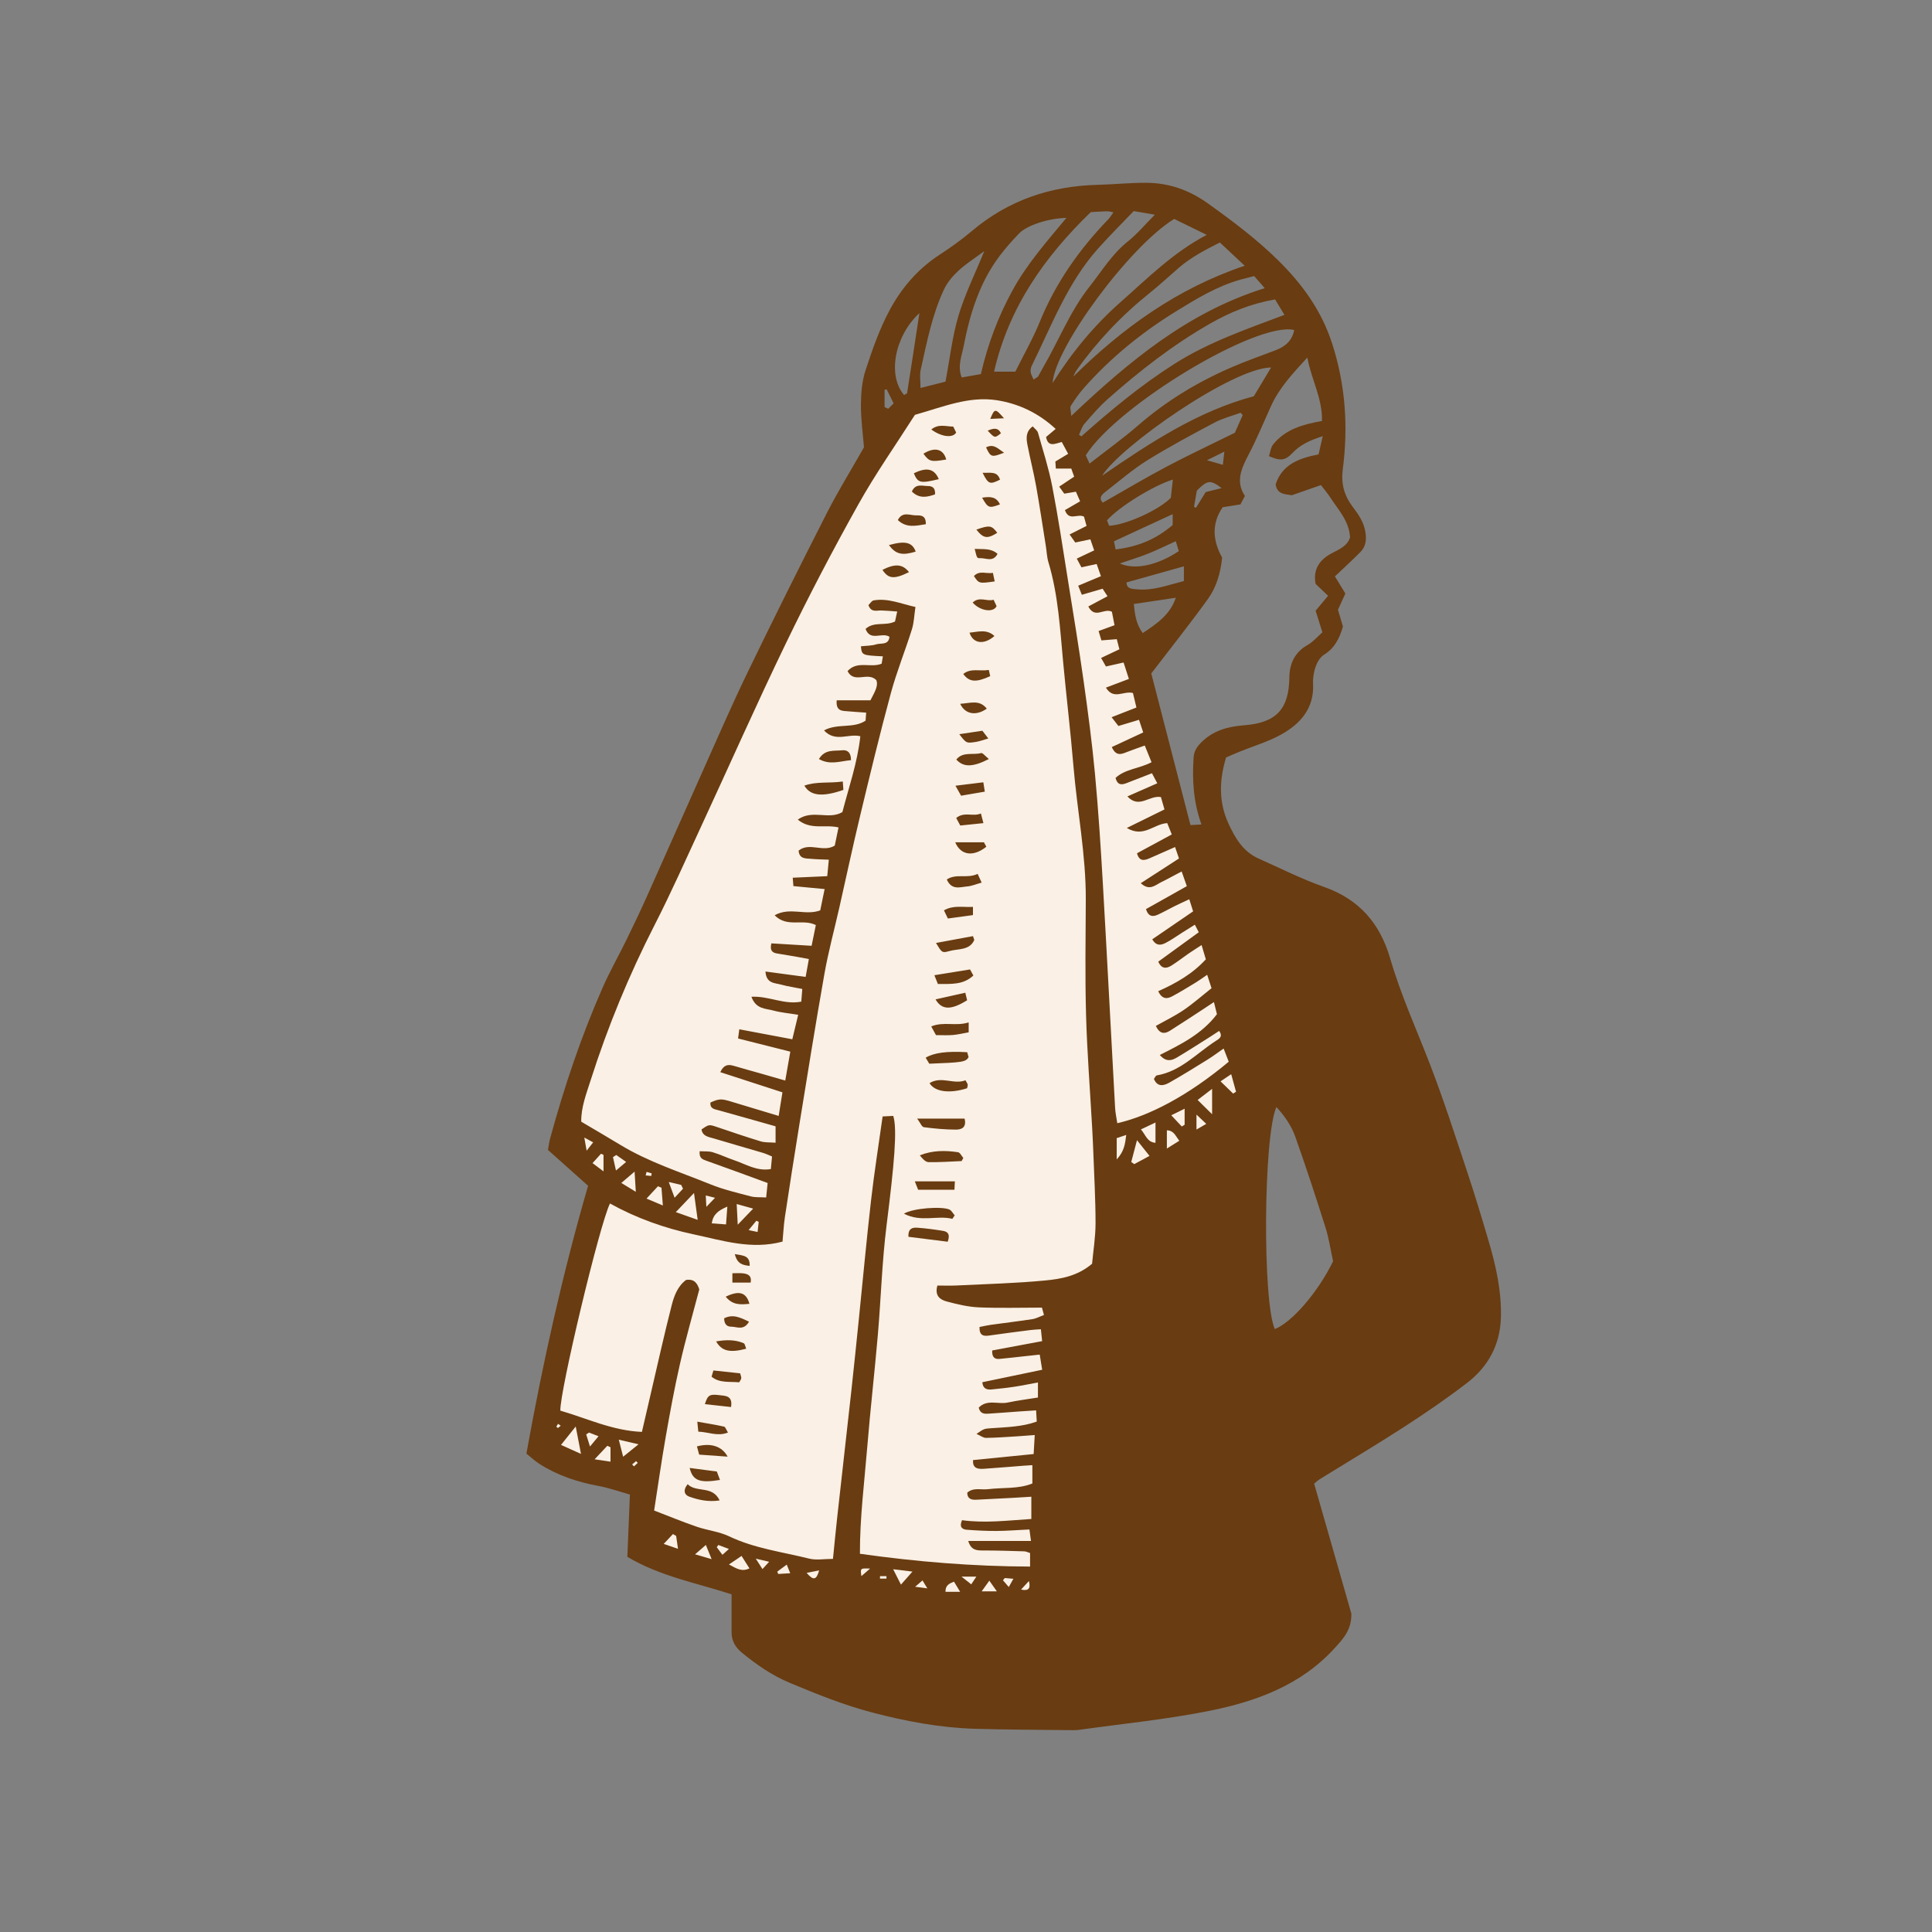 <svg version="1.1" id="svg" xmlns="http://www.w3.org/2000/svg" xmlns:xlink="http://www.w3.org/1999/xlink" x="0px" y="0px"
	 width="200px" height="200px" viewBox="0 0 200 200" enable-background="new 0 0 200 200" xml:space="preserve">
<rect x="0" y="0" width="200" height="200" fill="#808080" stroke="none"/>
<path class="stroke" fill="#693c11"  fill-rule="evenodd" clip-rule="evenodd" d="M136.04,153.584c1.335,4.668,2.632,9.195,3.852,13.453
	c0.028,1.669-0.809,2.562-1.68,3.523c-3.508,3.881-8.146,5.57-13.037,6.549c-4.432,0.887-8.952,1.33-13.437,1.959
	c-0.414,0.058-0.841,0.038-1.262,0.032c-3.179-0.039-6.36-0.042-9.539-0.137c-3.611-0.107-7.136-0.768-10.633-1.683
	c-2.954-0.772-5.757-1.908-8.562-3.079c-1.835-0.767-3.434-1.883-4.956-3.129c-0.637-0.523-1.05-1.193-1.053-2.054
	c-0.004-1.297-0.001-2.598-0.001-3.972c-3.621-1.182-7.374-1.853-10.789-3.883c0.086-2.109,0.173-4.193,0.266-6.447
	c-1.109-0.311-2.158-0.688-3.24-0.889c-2.186-0.405-4.254-1.084-6.13-2.287c-0.457-0.292-0.857-0.672-1.345-1.062
	c1.693-9.41,3.749-18.646,6.385-27.727c-1.448-1.295-2.763-2.469-4.153-3.711c0.075-0.407,0.122-0.817,0.229-1.208
	c1.456-5.325,3.21-10.552,5.436-15.607c0.732-1.663,1.637-3.251,2.437-4.885c0.717-1.468,1.424-2.942,2.093-4.434
	c1.892-4.218,3.753-8.451,5.642-12.67c1.585-3.54,3.122-7.103,4.81-10.593c2.684-5.551,5.442-11.07,8.241-16.567
	c1.144-2.244,2.476-4.396,3.825-6.769c-0.105-1.351-0.322-2.878-0.316-4.408c0.006-1.199,0.113-2.454,0.483-3.583
	c0.7-2.126,1.444-4.273,2.501-6.233c1.22-2.265,2.896-4.234,5.112-5.68c1.172-0.764,2.319-1.583,3.386-2.484
	c3.766-3.183,8.131-4.664,13.016-4.784c1.679-0.042,3.356-0.221,5.033-0.212c2.348,0.011,4.442,0.74,6.394,2.139
	c2.552,1.827,5.048,3.698,7.284,5.905c2.485,2.451,4.465,5.179,5.566,8.583c1.385,4.284,1.681,8.603,1.108,13.009
	c-0.195,1.499,0.139,2.745,1.034,3.92c0.589,0.775,1.144,1.569,1.306,2.6c0.127,0.807,0.043,1.503-0.525,2.074
	c-0.845,0.852-1.733,1.661-2.631,2.514c0.331,0.543,0.688,1.132,1.081,1.774c-0.255,0.556-0.503,1.101-0.765,1.674
	c0.17,0.577,0.354,1.198,0.515,1.744c-0.362,1.249-0.875,2.242-1.955,2.914c-0.393,0.245-0.7,0.753-0.861,1.207
	c-0.199,0.56-0.308,1.193-0.277,1.785c0.132,2.547-1.292,4.15-3.3,5.271c-1.329,0.74-2.83,1.178-4.252,1.755
	c-0.472,0.191-0.938,0.397-1.455,0.619c-0.694,2.327-0.792,4.573,0.243,6.829c0.7,1.524,1.511,2.915,3.113,3.632
	c2.255,1.009,4.476,2.129,6.801,2.949c3.628,1.28,5.778,3.773,6.829,7.388c1.11,3.817,2.766,7.433,4.188,11.136
	c1.39,3.617,2.573,7.316,3.798,10.994c0.782,2.349,1.498,4.719,2.197,7.094c0.768,2.606,1.364,5.243,1.28,7.991
	c-0.085,2.812-1.327,5.061-3.497,6.731c-2.109,1.623-4.316,3.129-6.552,4.576c-2.86,1.853-5.794,3.593-8.692,5.387
	C136.433,153.241,136.266,153.404,136.04,153.584z M119.179,69.714c1.304,5.045,2.668,10.323,4.057,15.698
	c0.367-0.02,0.699-0.038,1.14-0.062c-0.842-2.333-0.966-4.601-0.817-6.908c0.042-0.661,0.317-1.107,0.772-1.567
	c1.234-1.244,2.757-1.664,4.435-1.791c3.358-0.254,4.667-1.672,4.708-4.961c0.019-1.438,0.562-2.604,1.896-3.362
	c0.574-0.325,1.025-0.867,1.526-1.305c-0.28-0.888-0.499-1.583-0.705-2.233c0.446-0.533,0.825-0.987,1.292-1.546
	c-0.467-0.445-0.853-0.813-1.291-1.233c-0.277-1.439,0.344-2.466,1.645-3.156c0.781-0.413,1.63-0.751,1.92-1.651
	c-0.089-1.704-1.207-2.839-2.032-4.117c-0.318-0.492-0.706-0.938-0.984-1.304c-1.158,0.404-2.114,0.736-3.009,1.049
	c-0.765-0.114-1.524-0.104-1.677-1.124c0.672-2.07,2.437-2.715,4.441-3.101c0.136-0.585,0.264-1.141,0.437-1.888
	c-1.333,0.427-2.316,0.876-3.118,1.722c-0.773,0.817-1.273,0.865-2.451,0.344c0.139-0.404,0.182-0.906,0.443-1.228
	c1.278-1.57,3.122-2.071,5.045-2.41c0.059-2.334-1.093-4.262-1.516-6.566c-1.528,1.662-2.893,3.123-3.739,4.978
	c-0.773,1.694-1.48,3.427-2.345,5.074c-0.747,1.428-1.371,2.795-0.378,4.271c-0.186,0.353-0.314,0.596-0.465,0.88
	c-0.604,0.096-1.197,0.189-1.839,0.291c-1.194,1.744-1.001,3.503-0.057,5.212c-0.16,1.587-0.58,3.047-1.454,4.264
	C123.237,64.517,121.287,66.96,119.179,69.714z M138.002,130.565c-0.264-1.2-0.431-2.363-0.779-3.471
	c-1-3.161-2.029-6.313-3.141-9.438c-0.398-1.12-1.091-2.125-1.951-3.06c-1.354,3.111-1.436,20.157-0.163,22.991
	C133.758,136.873,136.443,133.763,138.002,130.565z M101.541,38.724c0.704-3.057,1.771-5.905,3.255-8.629
	c1.492-2.739,3.531-5.051,5.6-7.54c-1.846,0.04-4.069,0.759-4.883,1.595c-0.713,0.732-1.396,1.505-2.013,2.319
	c-2.107,2.78-3.098,6.034-3.749,9.389c-0.194,1.004-0.656,2.055-0.196,3.219C100.214,38.959,100.844,38.849,101.541,38.724z
	 M112.916,21.957c-4.791,4.638-8.482,9.857-10.01,16.516c0.915,0,1.632,0,2.204,0c0.897-1.81,1.828-3.433,2.526-5.15
	c1.643-4.035,4.089-7.509,7.095-10.621c0.179-0.186,0.311-0.419,0.532-0.721c-0.319-0.056-0.493-0.115-0.665-0.11
	C114.087,21.883,113.576,21.922,112.916,21.957z M121.551,22.664c-4.625,2.833-12.377,13.341-12.587,16.99
	c1.993-3.175,4.323-5.994,7.091-8.428c2.751-2.422,5.339-5.05,8.865-6.912C123.609,23.672,122.577,23.168,121.551,22.664z
	 M112.792,47.992c1.783-1.395,3.486-2.616,5.06-3.982c2.885-2.503,6.101-4.451,9.584-5.963c1.496-0.649,3.038-1.195,4.566-1.771
	c1.014-0.381,1.759-0.979,1.972-2.11c-3.825-0.936-18.249,7.744-21.577,12.962C112.512,47.378,112.641,47.662,112.792,47.992z
	 M131.997,30.996c-2.498,0.43-4.688,1.336-6.76,2.522c-3.824,2.188-7.282,4.885-10.57,7.799c-0.871,0.771-1.638,1.666-2.401,2.549
	c-0.268,0.31-0.384,0.753-0.568,1.135c0.082,0.057,0.163,0.114,0.246,0.17c3.053-2.716,6.184-5.312,9.649-7.513
	c3.517-2.231,7.413-3.573,11.372-5.062C132.565,31.938,132.284,31.474,131.997,30.996z M129.831,28.579
	c-0.491,0.127-0.938,0.234-1.38,0.356c-2.457,0.685-4.599,1.994-6.748,3.32c-3.523,2.175-6.694,4.752-9.441,7.844
	c-0.524,0.59-0.987,1.241-1.41,1.909c-0.115,0.183,0.013,0.519,0.045,1.049c6.015-5.681,12.08-10.747,20.029-13.226
	C130.467,29.307,130.172,28.969,129.831,28.579z M126.28,25.102c-1.514,0.769-2.955,1.51-4.2,2.578
	c-1.029,0.884-2.02,1.812-3.077,2.659c-2.901,2.322-5.429,4.994-7.582,8.022c-0.136,0.19-0.215,0.42-0.32,0.63
	c5.099-5.027,10.739-9.123,17.753-11.481C127.889,26.606,127.117,25.885,126.28,25.102z M101.893,25.997
	c-1.011,0.752-1.899,1.307-2.653,2.006c-0.598,0.554-1.17,1.219-1.512,1.947c-1.246,2.642-1.784,5.506-2.419,8.331
	c-0.123,0.551-0.018,1.151-0.018,1.883c1.029-0.263,1.826-0.466,2.587-0.657c0.446-2.353,0.697-4.646,1.343-6.82
	C99.872,30.488,100.912,28.405,101.893,25.997z M107.002,39.295c0.152-0.104,0.304-0.206,0.455-0.307
	c0.177-0.323,0.35-0.648,0.534-0.967c1.616-2.774,2.783-5.807,4.799-8.353c1.269-1.603,2.324-3.368,3.966-4.675
	c0.958-0.761,1.754-1.725,2.794-2.766c-0.859-0.148-1.48-0.257-2.187-0.378c-1.265,1.325-2.523,2.57-3.699,3.889
	c-3.16,3.544-4.803,7.96-6.862,12.135c-0.097,0.199-0.143,0.461-0.106,0.676C106.739,38.808,106.895,39.047,107.002,39.295z
	 M131.587,38.04c-4.032,0.049-15.616,8.178-17.503,11.21c5.082-3.493,9.987-6.709,15.712-8.23
	C130.392,40.027,130.939,39.118,131.587,38.04z M128.643,42.972c-0.072-0.082-0.145-0.163-0.217-0.244
	c-0.905,0.334-1.86,0.572-2.705,1.021c-2.351,1.247-4.702,2.506-6.961,3.907c-1.5,0.933-2.851,2.113-4.253,3.199
	c-0.386,0.299-0.841,0.64-0.348,1.182c2.233-1.267,4.388-2.555,6.603-3.727c2.262-1.197,4.584-2.282,7.069-3.51
	C128.045,44.314,128.344,43.643,128.643,42.972z M121.415,49.646c-2.053,0.634-5.582,2.825-6.822,4.221
	c0.07,0.172,0.152,0.374,0.226,0.56c1.755-0.086,5.129-1.62,6.385-2.891C121.267,50.961,121.334,50.371,121.415,49.646z
	 M95.178,32.41c-2.584,2.399-3.327,6.457-1.592,8.479c0.109-0.069,0.307-0.124,0.32-0.211C94.335,37.96,94.747,35.237,95.178,32.41z
	 M117.372,62.525c0.104,1.049,0.228,2.081,0.923,3.013c1.434-0.964,2.823-1.871,3.426-3.662
	C120.163,62.108,118.802,62.312,117.372,62.525z M115.49,56.88c2.421-0.312,4.181-1.073,5.906-2.529c0-0.284,0-0.628,0-1.128
	c-2.085,0.965-4.051,1.873-6.078,2.811C115.371,56.289,115.424,56.551,115.49,56.88z M122.556,58.626
	c-2.048,0.575-3.982,1.115-5.945,1.667c0.036,0.704,0.581,0.661,1.085,0.712c1.665,0.166,3.184-0.433,4.86-0.856
	C122.556,59.615,122.556,59.107,122.556,58.626z M122.029,57.053c-0.091-0.301-0.189-0.625-0.312-1.03
	c-1.022,0.464-1.928,0.914-2.866,1.289c-0.902,0.361-1.833,0.643-2.928,1.019C117.519,59.037,119.842,58.505,122.029,57.053z
	 M126.464,50.528c-1.169-0.883-1.468-0.842-2.569,0.267c-0.092,0.532-0.192,1.104-0.292,1.678c0.07,0.028,0.14,0.055,0.21,0.084
	c0.349-0.565,0.699-1.131,0.999-1.617C125.415,50.789,125.89,50.671,126.464,50.528z M91.57,42.138
	c0.126,0.059,0.253,0.116,0.38,0.176c0.182-0.182,0.364-0.364,0.559-0.558c-0.3-0.603-0.512-1.028-0.725-1.453
	c-0.072,0.014-0.142,0.031-0.214,0.049C91.57,40.947,91.57,41.543,91.57,42.138z M126.745,46.751c-0.677,0.336-1.09,0.541-1.8,0.894
	c0.75,0.217,1.157,0.333,1.645,0.473C126.641,47.666,126.675,47.37,126.745,46.751z"/>
<path fill-rule="evenodd" clip-rule="evenodd" fill="#faf0e5" class="fill" d="M109.282,44.401c-0.382,0.322-0.688,0.581-0.993,0.838
	c0.207,1.087,0.912,0.699,1.625,0.515c0.214,0.398,0.422,0.783,0.661,1.226c-0.493,0.298-0.88,0.528-1.323,0.795
	c0.014,0.211,0.029,0.427,0.048,0.729c0.551,0,1.041,0,1.597,0c0.089,0.249,0.178,0.497,0.3,0.84c-0.51,0.34-0.998,0.665-1.55,1.031
	c0.197,0.271,0.351,0.485,0.527,0.729c0.384-0.065,0.738-0.126,1.205-0.204c0.144,0.33,0.278,0.64,0.434,0.997
	c-0.596,0.344-1.091,0.63-1.572,0.908c0.424,1.195,1.298,0.326,1.974,0.678c0.07,0.255,0.163,0.591,0.265,0.959
	c-0.602,0.304-1.125,0.568-1.756,0.886c0.241,0.34,0.411,0.582,0.588,0.832c0.52-0.11,0.97-0.204,1.562-0.332
	c0.13,0.378,0.254,0.74,0.396,1.147c-0.649,0.308-1.179,0.557-1.803,0.852c0.187,0.348,0.327,0.608,0.485,0.901
	c0.516-0.112,0.96-0.208,1.573-0.343c0.143,0.408,0.283,0.806,0.444,1.262c-0.843,0.352-1.556,0.651-2.355,0.985
	c0.15,0.369,0.243,0.603,0.378,0.938c0.735-0.215,1.396-0.407,2.148-0.627c0.154,0.236,0.312,0.479,0.509,0.78
	c-0.709,0.377-1.323,0.705-1.988,1.059c0.701,1.337,1.621,0.116,2.444,0.547c0.074,0.379,0.165,0.856,0.27,1.393
	c-0.582,0.213-1.052,0.384-1.649,0.602c0.094,0.313,0.187,0.624,0.291,0.968c0.571-0.045,1.026-0.081,1.592-0.125
	c0.089,0.344,0.174,0.671,0.271,1.047c-0.655,0.311-1.226,0.581-1.894,0.896c0.196,0.345,0.342,0.6,0.502,0.884
	c0.61-0.138,1.145-0.259,1.826-0.412c0.176,0.549,0.34,1.056,0.549,1.701c-0.825,0.312-1.559,0.591-2.379,0.901
	c0.812,1.312,1.813,0.295,2.799,0.557c0.095,0.401,0.208,0.875,0.359,1.502c-0.822,0.319-1.622,0.631-2.57,1.002
	c0.301,0.389,0.507,0.653,0.706,0.91c0.726-0.218,1.348-0.405,2.132-0.64c0.154,0.46,0.287,0.86,0.436,1.308
	c-1.151,0.534-2.178,1.012-3.254,1.513c0.454,1.002,1.018,0.731,1.59,0.505c0.557-0.221,1.125-0.41,1.826-0.663
	c0.243,0.6,0.458,1.133,0.699,1.729c-1.271,0.668-2.721,0.687-3.726,1.623c0.191,0.741,0.611,0.741,1.105,0.551
	c0.866-0.333,1.729-0.673,2.665-1.036c0.176,0.332,0.317,0.601,0.55,1.04c-1.03,0.453-1.975,0.868-3.094,1.362
	c1.24,1.313,2.255-0.15,3.472,0.066c0.102,0.358,0.23,0.807,0.368,1.28c-1.298,0.638-2.474,1.218-3.899,1.918
	c1.758,1.051,2.79-0.429,4.185-0.5c0.127,0.315,0.271,0.675,0.47,1.17c-1.246,0.675-2.413,1.307-3.599,1.949
	c0.221,0.837,0.719,0.776,1.294,0.522c0.846-0.374,1.692-0.746,2.647-1.167c0.155,0.45,0.267,0.775,0.404,1.184
	c-1.326,0.858-2.594,1.679-3.955,2.559c0.91,0.843,1.507,0.189,2.121-0.109c0.667-0.325,1.316-0.689,2.11-1.107
	c0.188,0.534,0.348,0.987,0.536,1.523c-1.45,0.813-2.844,1.597-4.229,2.376c0.249,0.795,0.714,0.817,1.249,0.568
	c0.592-0.276,1.162-0.6,1.749-0.891c0.452-0.226,0.914-0.431,1.485-0.698c0.144,0.452,0.249,0.779,0.398,1.254
	c-1.427,0.975-2.821,1.928-4.229,2.892c0.41,0.727,0.926,0.609,1.385,0.374c0.581-0.297,1.112-0.687,1.666-1.035
	c0.425-0.269,0.852-0.534,1.356-0.852c0.14,0.27,0.24,0.463,0.406,0.783c-1.406,1.021-2.786,2.023-4.192,3.044
	c0.348,0.791,0.861,0.723,1.384,0.393c0.591-0.373,1.144-0.812,1.72-1.208c0.409-0.283,0.832-0.545,1.38-0.904
	c0.18,0.602,0.307,1.031,0.44,1.477c-1.385,1.515-3.095,2.484-4.929,3.301c0.42,0.895,0.961,0.79,1.482,0.511
	c0.822-0.442,1.618-0.935,2.416-1.418c0.352-0.214,0.683-0.46,1.17-0.792c0.165,0.505,0.284,0.873,0.451,1.387
	c-0.98,0.777-1.886,1.579-2.877,2.256c-0.91,0.618-1.912,1.101-2.889,1.651c0.399,0.852,0.909,0.842,1.451,0.503
	c1.148-0.72,2.276-1.473,3.412-2.211c0.339-0.222,0.676-0.447,1.151-0.762c0.136,0.549,0.23,0.933,0.311,1.257
	c-1.558,2.055-3.728,3.116-5.912,4.219c0.652,0.764,1.242,0.574,1.771,0.262c1.167-0.689,2.301-1.431,3.449-2.151
	c0.309-0.195,0.611-0.396,0.921-0.6c0.438,0.61-0.04,0.835-0.36,1.043c-1.98,1.278-3.62,3.143-6.104,3.563
	c-0.1,0.016-0.17,0.21-0.287,0.364c0.352,0.85,1,0.717,1.589,0.385c1.34-0.757,2.649-1.571,3.958-2.383
	c0.515-0.317,0.999-0.685,1.667-1.148c0.201,0.517,0.371,0.955,0.53,1.362c-4.217,3.527-8.23,5.609-11.536,6.367
	c-0.081-0.541-0.201-1.068-0.229-1.601c-0.428-7.741-0.821-15.485-1.268-23.226c-0.218-3.779-0.462-7.559-0.813-11.326
	c-0.299-3.209-0.724-6.407-1.174-9.598c-0.495-3.511-1.07-7.007-1.632-10.507c-0.517-3.229-1-6.464-1.62-9.672
	c-0.364-1.874-0.954-3.707-1.476-5.551c-0.065-0.231-0.331-0.408-0.543-0.657c-0.745,0.545-0.676,1.245-0.546,1.918
	c0.276,1.424,0.639,2.83,0.895,4.257c0.371,2.068,0.678,4.148,1.01,6.224c0.09,0.555,0.104,1.131,0.265,1.662
	c1.021,3.389,1.201,6.896,1.529,10.386c0.335,3.583,0.764,7.158,1.064,10.743c0.384,4.605,1.299,9.161,1.276,13.804
	c-0.018,3.973-0.083,7.95,0.027,11.919c0.107,3.878,0.414,7.752,0.629,11.627c0.046,0.839,0.089,1.68,0.12,2.521
	c0.089,2.475,0.234,4.952,0.234,7.427c0,1.435-0.237,2.867-0.359,4.199c-1.511,1.281-3.209,1.573-4.853,1.731
	c-3.064,0.295-6.15,0.368-9.228,0.521c-0.646,0.03-1.294,0.004-1.931,0.004c-0.31,1.072,0.302,1.476,0.983,1.654
	c1.078,0.287,2.189,0.556,3.297,0.604c2.143,0.093,4.292,0.027,6.542,0.027c0.038,0.136,0.106,0.387,0.21,0.762
	c-0.432,0.16-0.801,0.369-1.191,0.431c-1.429,0.22-2.867,0.387-4.3,0.587c-0.395,0.055-0.784,0.149-1.183,0.227
	c-0.019,0.871,0.386,0.973,0.991,0.885c1.432-0.206,2.869-0.39,4.306-0.572c0.316-0.041,0.637-0.05,1.059-0.08
	c0.042,0.398,0.078,0.742,0.128,1.231c-1.787,0.335-3.497,0.653-5.17,0.967c-0.033,0.714,0.267,0.92,0.768,0.871
	c0.885-0.083,1.768-0.188,2.651-0.283c0.459-0.049,0.919-0.099,1.502-0.162c0.082,0.501,0.152,0.936,0.255,1.57
	c-2.12,0.441-4.134,0.86-6.197,1.29c0.047,0.611,0.403,0.801,0.938,0.75c0.788-0.079,1.577-0.16,2.359-0.279
	c0.781-0.115,1.555-0.281,2.46-0.448c0,0.531,0,0.961,0,1.561c-1.053,0.17-2.104,0.303-3.14,0.521
	c-0.985,0.207-2.139-0.373-2.99,0.528c0.152,0.642,0.582,0.65,1.01,0.622c1.117-0.071,2.233-0.161,3.351-0.24
	c0.501-0.036,1.003-0.063,1.58-0.101c0.024,0.436,0.042,0.743,0.066,1.161c-1.537,0.55-3.119,0.573-4.681,0.685
	c-0.743,0.054-0.745,0.023-1.556,0.589c0.408,0.18,0.696,0.415,0.983,0.412c1.074-0.011,2.147-0.096,3.22-0.16
	c0.549-0.033,1.097-0.079,1.825-0.133c-0.04,0.712-0.073,1.281-0.113,1.967c-2.129,0.212-4.156,0.413-6.271,0.625
	c-0.069,0.868,0.501,0.943,1.136,0.901c1.353-0.094,2.704-0.21,4.054-0.314c0.276-0.021,0.553-0.036,0.949-0.062
	c0,0.626,0,1.206,0,1.898c-1.442,0.589-3.052,0.399-4.604,0.591c-0.713,0.089-1.505-0.21-2.141,0.364
	c0.024,0.684,0.473,0.747,0.965,0.724c1.259-0.058,2.518-0.125,3.775-0.193c0.603-0.033,1.204-0.073,1.898-0.116
	c0,0.771,0,1.446,0,2.304c-2.438,0.155-4.818,0.454-7.176,0.126c-0.311,0.713,0.023,0.952,0.495,0.988
	c1.019,0.078,2.041,0.133,3.062,0.127c1.112-0.009,2.223-0.098,3.422-0.156c0.058,0.435,0.098,0.722,0.161,1.19
	c-2.204,0-4.303,0-6.494,0c0.298,1.01,0.93,0.986,1.604,0.986c1.4,0,2.8,0.047,4.2,0.09c0.176,0.006,0.351,0.099,0.595,0.174
	c0,0.415,0,0.812,0,1.402c-5.888-0.022-11.679-0.486-17.613-1.326c-0.014-3.725,0.467-7.469,0.774-11.22
	c0.312-3.814,0.752-7.619,1.08-11.434c0.325-3.77,0.43-7.564,0.9-11.313c0.793-6.336,1.133-9.975,0.697-11.359
	c-0.301,0.016-0.633,0.031-1.102,0.055c-0.413,2.959-0.869,5.811-1.197,8.678c-0.469,4.087-0.842,8.184-1.261,12.273
	c-0.252,2.462-0.503,4.924-0.772,7.383c-0.486,4.412-0.99,8.82-1.478,13.232c-0.154,1.383-0.283,2.768-0.432,4.235
	c-0.907,0-1.726,0.157-2.46-0.027c-2.783-0.694-5.656-1.05-8.296-2.31c-1.038-0.496-2.25-0.614-3.352-0.995
	c-1.456-0.499-2.881-1.09-4.406-1.674c0.395-2.532,0.756-5.094,1.202-7.64c0.444-2.531,0.907-5.062,1.479-7.565
	c0.582-2.546,1.307-5.061,1.993-7.68c-0.178-0.569-0.471-1.124-1.367-0.985c-0.86,0.639-1.234,1.63-1.485,2.606
	c-0.775,3.028-1.449,6.084-2.16,9.128c-0.307,1.313-0.607,2.628-0.926,3.996c-3.061-0.127-5.703-1.409-8.445-2.2
	c-0.071-1.967,4.064-19.291,5.139-21.444c2.717,1.509,5.628,2.551,8.664,3.195c2.991,0.634,5.967,1.619,9.197,0.751
	c0.082-0.865,0.121-1.698,0.243-2.52c0.482-3.187,0.975-6.372,1.493-9.552c0.848-5.214,1.678-10.433,2.599-15.632
	c0.406-2.298,1.021-4.557,1.537-6.836c0.722-3.187,1.401-6.384,2.166-9.56c1.014-4.225,2.032-8.449,3.167-12.641
	c0.608-2.248,1.492-4.419,2.19-6.646c0.217-0.688,0.234-1.439,0.365-2.31c-1.535-0.336-2.854-0.942-4.325-0.681
	c-0.212,0.038-0.378,0.333-0.542,0.487c0.281,0.79,0.848,0.541,1.334,0.555c0.508,0.015,1.015,0.063,1.646,0.107
	c-0.097,0.445-0.17,0.781-0.227,1.037c-1.015,0.496-2.167-0.044-3.05,0.767c0.495,1.33,1.7,0.302,2.473,0.811
	c-0.076,0.896-0.88,0.633-1.354,0.782c-0.506,0.16-1.065,0.145-1.601,0.206c0.099,0.928,0.099,0.928,2.275,1.04
	c-0.044,0.261-0.087,0.511-0.129,0.761c-1.142,0.473-2.516-0.357-3.53,0.769c0.701,1.348,2.073,0.015,2.981,0.931
	c0.23,0.612-0.176,1.24-0.611,2.091c-1.118,0-2.293,0-3.492,0c-0.101,1.157,0.59,1.084,1.169,1.137
	c0.599,0.053,1.199,0.09,1.882,0.139c-0.025,0.341-0.044,0.603-0.06,0.828c-1.271,0.853-2.868,0.242-4.307,1.009
	c1.198,1.278,2.532,0.292,3.763,0.607c-0.301,2.751-1.199,5.297-1.856,7.847c-1.405,0.85-3.081-0.308-4.621,0.78
	c1.331,1.111,2.816,0.473,4.219,0.812c-0.141,0.681-0.27,1.302-0.39,1.882c-1.222,0.746-2.6-0.389-3.742,0.517
	c0.065,0.896,0.759,0.802,1.329,0.854c0.55,0.052,1.102,0.056,1.799,0.087c-0.058,0.603-0.104,1.09-0.163,1.706
	c-1.206,0.055-2.35,0.106-3.574,0.161c0.024,0.3,0.044,0.549,0.069,0.867c1.066,0.103,2.065,0.197,3.233,0.308
	c-0.18,0.875-0.326,1.576-0.454,2.202c-1.54,0.583-3.118-0.382-4.72,0.508c1.306,1.325,2.88,0.323,4.264,1.015
	c-0.133,0.65-0.275,1.349-0.438,2.147c-1.47-0.09-2.828-0.172-4.162-0.252c-0.188,0.723,0.087,0.962,0.572,1.045
	c0.69,0.12,1.383,0.228,2.073,0.348c0.358,0.062,0.715,0.133,1.233,0.23c-0.115,0.638-0.216,1.193-0.334,1.849
	c-1.45-0.195-2.757-0.37-4.159-0.558c0.083,1.267,0.983,1.176,1.633,1.359c0.666,0.186,1.358,0.283,2.18,0.448
	c-0.038,0.476-0.073,0.91-0.105,1.311c-1.767,0.352-3.323-0.596-5.162-0.506c0.468,1.302,1.478,1.209,2.254,1.423
	c0.79,0.215,1.621,0.285,2.588,0.445c-0.222,0.92-0.401,1.667-0.609,2.534c-1.874-0.353-3.637-0.685-5.487-1.033
	c-0.046,0.337-0.073,0.548-0.128,0.951c1.78,0.449,3.518,0.886,5.408,1.363c-0.18,1.03-0.336,1.922-0.524,2.992
	c-0.958-0.275-1.747-0.503-2.536-0.729c-0.944-0.267-1.889-0.526-2.831-0.804c-0.553-0.161-1.003-0.104-1.357,0.664
	c2.135,0.694,4.229,1.373,6.434,2.09c-0.138,0.859-0.253,1.57-0.392,2.441c-1.715-0.516-3.265-0.977-4.811-1.451
	c-1.124-0.347-1.322-0.35-2.252,0.063c-0.064,0.662,0.441,0.691,0.889,0.815c1.933,0.536,3.862,1.088,5.854,1.649
	c0,0.527,0,1.018,0,1.696c-0.579-0.046-1.084,0-1.535-0.137c-1.519-0.46-3.018-0.977-4.521-1.483c-0.834-0.28-0.832-0.29-1.61,0.249
	c0.112,0.71,0.732,0.771,1.245,0.924c1.7,0.514,3.409,0.994,5.112,1.498c0.304,0.091,0.591,0.233,0.942,0.375
	c-0.042,0.453-0.08,0.858-0.121,1.301c-1.451,0.254-2.585-0.505-3.797-0.914c-0.75-0.252-1.47-0.604-2.229-0.829
	c-0.413-0.122-0.876-0.072-1.343-0.103c-0.072,0.711,0.27,0.837,0.7,0.988c2.064,0.727,4.115,1.493,6.336,2.304
	c-0.042,0.401-0.091,0.881-0.154,1.496c-0.612-0.038-1.132,0.009-1.606-0.116c-1.399-0.371-2.824-0.701-4.159-1.243
	c-3.155-1.279-6.422-2.313-9.357-4.102c-1.31-0.797-2.638-1.563-4.022-2.384c-0.02-1.498,0.534-2.904,0.98-4.305
	c1.763-5.531,3.969-10.881,6.616-16.057c1.702-3.328,3.219-6.749,4.79-10.143c2.945-6.358,5.782-12.771,8.833-19.08
	c2.338-4.837,4.833-9.605,7.455-14.294c1.796-3.214,3.927-6.24,5.872-9.294c2.888-0.81,5.569-1.964,8.483-1.511
	C105.454,41.788,107.5,42.751,109.282,44.401z M98.588,126.175c0.08-0.121,0.16-0.238,0.241-0.359
	c-0.18-0.206-0.319-0.502-0.546-0.604c-0.779-0.353-3.745-0.153-4.709,0.426C95.341,126.566,97.036,125.777,98.588,126.175z
	 M99.852,115.795c-1.557,0-3.117,0-4.908,0c0.323,0.437,0.48,0.862,0.69,0.891c1.098,0.146,2.208,0.247,3.315,0.251
	C99.475,116.938,100.095,116.768,99.852,115.795z M100.125,108.925c-2.105-0.124-3.445,0.051-4.3,0.568
	c0.134,0.223,0.267,0.444,0.374,0.622c3.466-0.131,3.782-0.18,4.069-0.681C100.232,109.303,100.174,109.101,100.125,108.925z
	 M98.107,128.543c0.302-0.843-0.061-1.057-0.508-1.128c-0.876-0.14-1.759-0.262-2.642-0.322c-0.459-0.032-0.962,0.04-0.916,0.94
	C95.389,128.202,96.736,128.371,98.107,128.543z M87.246,80.9c-1.417,0.203-2.71-0.027-3.976,0.427
	c0.611,1.075,1.884,1.197,4.037,0.444C87.292,81.568,87.276,81.35,87.246,80.9z M98.848,122.292c-1.376,0-2.686,0-4.147,0
	c0.169,0.428,0.275,0.696,0.343,0.868c1.322,0,2.515,0,3.76,0C98.821,122.808,98.833,122.59,98.848,122.292z M97.092,101.864
	c1.368-0.014,2.616,0.113,3.671-0.881c-0.148-0.27-0.253-0.457-0.347-0.626c-1.247,0.202-2.416,0.392-3.69,0.597
	C96.86,101.287,96.956,101.527,97.092,101.864z M99.545,120.194c0.061-0.106,0.119-0.214,0.179-0.321
	c-0.183-0.206-0.343-0.564-0.553-0.596c-1.311-0.193-2.624-0.208-3.952,0.323c0.269,0.337,0.575,0.693,0.892,0.702
	C97.254,120.328,98.4,120.24,99.545,120.194z M100.277,105.838c-1.337,0.428-2.591-0.118-3.876,0.418
	c0.214,0.392,0.359,0.656,0.492,0.898c0.639,0,1.196,0.036,1.746-0.011c0.541-0.047,1.074-0.18,1.638-0.277
	C100.277,106.541,100.277,106.33,100.277,105.838z M96.225,112.126c0.544,0.919,2.111,1.099,3.885,0.53
	c0.023-0.117,0.083-0.253,0.065-0.378c-0.019-0.123-0.117-0.234-0.232-0.45C98.765,112.314,97.454,111.354,96.225,112.126z
	 M96.893,97.615c0.595,0.981,0.617,1.058,1.359,0.845c0.917-0.264,2.129-0.052,2.606-1.158c-0.045-0.131-0.09-0.263-0.135-0.394
	C99.5,97.135,98.278,97.359,96.893,97.615z M71.184,153.642c-0.55,0.695-0.275,1.135,0.164,1.289
	c0.936,0.327,1.916,0.575,3.149,0.394C73.744,153.733,72.102,154.562,71.184,153.642z M101.205,90.464
	c-1.076,0.521-2.215-0.073-3.195,0.581c0.514,1.146,1.381,0.778,2.11,0.719c0.475-0.039,0.935-0.24,1.5-0.396
	C101.449,90.996,101.36,90.803,101.205,90.464z M88.095,78.692c0.005-0.851-0.426-1.078-0.914-1.023
	c-0.81,0.094-1.774-0.145-2.405,0.906C85.923,79.232,86.97,78.79,88.095,78.692z M99.927,102.767
	c-1.114,0.248-2.073,0.463-3.08,0.688c0.652,1.123,1.622,1.12,3.27,0.09C100.072,103.362,100.022,103.156,99.927,102.767z
	 M71.394,151.962c0.314,1.321,1.039,1.581,3.139,1.241c-0.11-0.295-0.214-0.572-0.326-0.872
	C73.244,152.205,72.351,152.087,71.394,151.962z M102.366,78.575c-0.363-0.29-0.64-0.661-0.804-0.617
	c-0.84,0.231-1.877-0.183-2.564,0.667C99.723,79.428,100.676,79.44,102.366,78.575z M98.886,87.195
	c0.585,1.384,1.902,1.511,3.219,0.459c-0.095-0.176-0.195-0.362-0.249-0.459C100.837,87.195,99.938,87.195,98.886,87.195z
	 M75.325,150.792c-0.606-1.127-1.8-1.429-3.179-1.062c0.067,0.245,0.134,0.489,0.233,0.852
	C73.289,150.646,74.176,150.709,75.325,150.792z M98.126,95.084c0.955-0.131,1.757-0.241,2.594-0.354c0-0.349,0-0.561,0-0.851
	c-1.005,0.069-2.001-0.213-3.003,0.361C97.857,94.527,97.968,94.756,98.126,95.084z M101.794,80.983
	c-0.965,0.119-1.841,0.228-2.886,0.355c0.233,0.415,0.377,0.667,0.583,1.033c0.815-0.141,1.603-0.274,2.455-0.421
	C101.88,81.535,101.841,81.287,101.794,80.983z M72.289,148.204c1.07,0.034,1.978,0.522,3.07,0.092
	c-0.178-0.282-0.261-0.581-0.403-0.612c-0.875-0.197-1.765-0.334-2.771-0.514C72.23,147.628,72.253,147.845,72.289,148.204z
	 M74.133,138.861c0.586,1.021,1.436,1.201,3.115,0.757c-0.092-0.206-0.13-0.514-0.272-0.574
	C76.102,138.677,75.186,138.68,74.133,138.861z M95.84,54.266c0.031-0.985-0.612-0.914-1.059-0.917
	c-0.609-0.006-1.378-0.423-1.838,0.49C93.836,54.679,94.802,54.434,95.84,54.266z M75.678,145.654
	c0.189-1.184-0.574-1.15-1.182-1.226c-1.051-0.13-1.231-0.015-1.526,0.929C73.843,145.452,74.69,145.545,75.678,145.654z
	 M73.852,141.871c-0.064,0.214-0.127,0.427-0.19,0.641c0.803,0.684,1.873,0.492,2.863,0.584c0.094-0.179,0.193-0.293,0.209-0.419
	c0.016-0.123-0.053-0.257-0.113-0.51C75.712,142.07,74.782,141.971,73.852,141.871z M94.098,59.227
	c-0.662-0.849-1.437-0.896-2.745-0.238C91.957,59.925,92.554,59.991,94.098,59.227z M92.02,56.428
	c0.724,0.961,1.362,1.098,2.773,0.676C94.448,56.143,93.716,55.947,92.02,56.428z M101.545,84.209
	c-0.824,0.366-1.725-0.221-2.558,0.468c0.141,0.263,0.261,0.484,0.421,0.781c0.795-0.083,1.54-0.16,2.395-0.249
	C101.696,84.797,101.643,84.591,101.545,84.209z M97.183,49.601c-0.46-1.096-1.27-1.262-2.581-0.603
	C95.017,50,95.275,50.065,97.183,49.601z M99.306,76.003c0.728,0.945,0.729,0.958,1.753,0.793c0.375-0.062,0.736-0.203,1.249-0.35
	c-0.292-0.382-0.447-0.585-0.612-0.801C100.935,75.759,100.227,75.865,99.306,76.003z M99.399,72.858
	c0.523,1.111,1.665,1.268,2.752,0.503C101.403,72.396,100.446,72.793,99.399,72.858z M102.362,69.353
	c-0.967,0.155-1.868-0.216-2.642,0.416c0.609,0.847,1.317,0.899,2.787,0.226C102.471,69.834,102.434,69.666,102.362,69.353z
	 M75.125,134.233c0.735,0.907,1.575,0.82,2.457,0.737C77.255,133.789,76.528,133.553,75.125,134.233z M102.857,62.085
	c-0.694,0.217-1.473-0.381-2.165,0.291c0.722,0.854,2.14,1.091,2.473,0.373C103.096,62.598,103.004,62.401,102.857,62.085z
	 M96.792,51.178c0.053-0.613-0.233-0.868-0.714-0.864c-0.585,0.007-1.307-0.305-1.682,0.57
	C95.172,51.643,95.964,51.468,96.792,51.178z M97.955,47.568c-0.303-1.104-1.187-1.328-2.361-0.602
	C96.2,47.794,96.365,47.836,97.955,47.568z M96.408,44.458c1.021,0.763,2.232,0.925,2.573,0.315
	c-0.084-0.169-0.195-0.391-0.303-0.614C97.905,44.156,97.174,43.844,96.408,44.458z M77.537,136.822
	c-0.907-0.437-1.657-0.811-2.571-0.353c-0.006,0.57,0.263,0.875,0.735,0.869C76.277,137.333,76.985,137.779,77.537,136.822z
	 M101.073,54.822c0.727,0.93,1.146,0.98,2.161,0.335C102.658,54.384,102.454,54.345,101.073,54.822z M100.364,65.492
	c0.365,1.146,1.502,1.293,2.58,0.347C102.141,65.093,101.254,65.412,100.364,65.492z M100.901,56.818
	c0.219,0.896,0.223,0.98,0.527,0.962c0.604-0.04,1.368,0.463,1.836-0.446C102.567,56.723,101.79,56.877,100.901,56.818z
	 M102.972,60.188c-0.065-0.304-0.115-0.539-0.189-0.885c-0.697,0.122-1.386-0.29-1.964,0.331
	C101.344,60.416,101.344,60.416,102.972,60.188z M75.816,132.776c0.754,0,1.328,0,1.89,0c0.137-0.747-0.304-0.897-0.787-0.96
	c-0.345-0.044-0.699-0.009-1.103-0.009C75.816,132.165,75.816,132.417,75.816,132.776z M102.077,46.311
	c0.48,1.027,0.563,1.054,1.867,0.553C103.316,46.462,102.88,45.9,102.077,46.311z M101.667,51.521
	c0.622,1.082,0.715,1.113,1.849,0.694C103.157,51.43,102.533,51.379,101.667,51.521z M101.719,48.944
	c0.593,1.187,0.751,1.236,1.803,0.71C103.237,48.75,102.534,48.97,101.719,48.944z M76.068,129.827
	c0.248,1.018,0.813,1.136,1.535,1.218C77.646,129.963,76.951,129.979,76.068,129.827z M103.932,43.3
	c-0.906-1.045-0.964-1.035-1.42,0.063C103.045,43.34,103.488,43.318,103.932,43.3z M102.247,44.581
	c0.729,0.783,0.729,0.783,1.37,0.271C103.321,44.246,102.87,44.312,102.247,44.581z"/>
<path fill-rule="evenodd" clip-rule="evenodd" fill="#faf0e5" class="fill" d="M69.958,125.479c0.673-0.708,1.156-1.215,1.885-1.981
	c0.149,1.084,0.248,1.81,0.381,2.783C71.401,125.989,70.82,125.783,69.958,125.479z"/>
<path fill-rule="evenodd" clip-rule="evenodd" fill="#faf0e5" class="fill" d="M60.145,150.509c-0.794-0.356-1.342-0.603-2.07-0.931
	c0.516-0.646,0.901-1.13,1.523-1.908C59.805,148.746,59.944,149.473,60.145,150.509z"/>
<path fill-rule="evenodd" clip-rule="evenodd" fill="#faf0e5" class="fill" d="M117.107,120.288c0.169-0.64,0.337-1.278,0.594-2.257
	c0.524,0.658,0.857,1.076,1.295,1.627c-0.515,0.277-1.048,0.564-1.581,0.852C117.312,120.437,117.21,120.362,117.107,120.288z"/>
<path fill-rule="evenodd" clip-rule="evenodd" fill="#faf0e5" class="fill" d="M123.978,113.868c0.495-0.38,0.877-0.674,1.499-1.152
	c0,0.961,0,1.635,0,2.63C124.883,114.761,124.481,114.365,123.978,113.868z"/>
<path fill-rule="evenodd" clip-rule="evenodd" fill="#faf0e5" class="fill" d="M75.294,124.906c-0.054,0.735-0.09,1.219-0.135,1.846
	c-0.538-0.042-0.965-0.074-1.48-0.111C73.823,125.71,74.347,125.312,75.294,124.906z"/>
<path fill-rule="evenodd" clip-rule="evenodd" fill="#faf0e5" class="fill" d="M119.616,116.201c0,0.869,0,1.455,0,2.103
	c-0.865-0.071-0.99-0.782-1.509-1.39C118.626,116.668,119.044,116.473,119.616,116.201z"/>
<path fill-rule="evenodd" clip-rule="evenodd" fill="#faf0e5" class="fill" d="M68.476,122.951c0.041,0.526,0.081,1.053,0.143,1.842
	c-0.643-0.271-1.071-0.452-1.693-0.715c0.484-0.521,0.834-0.898,1.185-1.276C68.231,122.852,68.354,122.902,68.476,122.951z"/>
<path fill-rule="evenodd" clip-rule="evenodd" fill="#faf0e5" class="fill" d="M76.262,124.641c0.689,0.191,1.083,0.303,1.704,0.477
	c-0.525,0.546-0.94,0.98-1.596,1.663C76.326,125.908,76.299,125.383,76.262,124.641z"/>
<path fill-rule="evenodd" clip-rule="evenodd" fill="#faf0e5" class="fill" d="M75.459,161.953c0.546-0.369,0.87-0.588,1.306-0.883
	c0.297,0.469,0.531,0.838,0.818,1.288C76.776,162.739,76.267,162.383,75.459,161.953z"/>
<path fill-rule="evenodd" clip-rule="evenodd" fill="#faf0e5" class="fill" d="M66.102,149.512c-0.632,0.512-1.013,0.818-1.595,1.289
	c-0.159-0.624-0.271-1.062-0.45-1.764C64.789,149.205,65.291,149.323,66.102,149.512z"/>
<path fill-rule="evenodd" clip-rule="evenodd" fill="#faf0e5" class="fill" d="M115.601,120.022c0-0.904,0-1.517,0-2.203
	c0.303-0.102,0.575-0.191,0.986-0.33C116.473,118.417,116.384,119.178,115.601,120.022z"/>
<path fill-rule="evenodd" clip-rule="evenodd" fill="#faf0e5" class="fill" d="M63.201,149.822c0,0.437,0,0.871,0,1.491
	c-0.49-0.073-0.939-0.141-1.647-0.247c0.559-0.594,0.937-0.996,1.314-1.398C62.978,149.72,63.09,149.771,63.201,149.822z"/>
<path fill-rule="evenodd" clip-rule="evenodd" fill="#faf0e5" class="fill" d="M120.794,118.894c0-0.815,0-1.314,0-1.885
	c0.74,0.022,0.891,0.591,1.29,1.08C121.677,118.343,121.349,118.546,120.794,118.894z"/>
<path fill-rule="evenodd" clip-rule="evenodd" fill="#faf0e5" class="fill" d="M122.336,116.613c-0.319-0.34-0.638-0.679-1.089-1.161
	c0.504-0.246,0.876-0.43,1.386-0.68c0,0.691,0,1.177,0,1.662C122.533,116.494,122.435,116.555,122.336,116.613z"/>
<path fill-rule="evenodd" clip-rule="evenodd" fill="#faf0e5" class="fill" d="M126.349,111.941c0.422-0.284,0.671-0.451,1.103-0.743
	c0.191,0.688,0.346,1.253,0.502,1.817c-0.101,0.064-0.201,0.128-0.3,0.193C127.269,112.834,126.884,112.46,126.349,111.941z"/>
<path fill-rule="evenodd" clip-rule="evenodd" fill="#faf0e5" class="fill" d="M92.46,162.447c0.76,0.092,1.226,0.149,1.997,0.243
	c-0.483,0.547-0.762,0.865-1.191,1.35C92.974,163.46,92.782,163.084,92.46,162.447z"/>
<path fill-rule="evenodd" clip-rule="evenodd" fill="#faf0e5" class="fill" d="M64.318,122.458c0.518-0.442,0.819-0.698,1.374-1.172
	c0.048,0.784,0.078,1.291,0.127,2.091C65.249,123.028,64.896,122.812,64.318,122.458z"/>
<path fill-rule="evenodd" clip-rule="evenodd" fill="#faf0e5" class="fill" d="M62.476,121.26c-0.515-0.387-0.757-0.569-1.139-0.855
	c0.332-0.365,0.606-0.667,0.879-0.969c0.087,0.038,0.173,0.077,0.26,0.114C62.476,120.009,62.476,120.469,62.476,121.26z"/>
<path fill-rule="evenodd" clip-rule="evenodd" fill="#faf0e5" class="fill" d="M69.995,158.999c0.055,0.378,0.108,0.756,0.191,1.335
	c-0.535-0.185-0.888-0.305-1.479-0.508c0.416-0.445,0.687-0.732,0.958-1.021C69.775,158.87,69.885,158.935,69.995,158.999z"/>
<path fill-rule="evenodd" clip-rule="evenodd" fill="#faf0e5" class="fill" d="M98.756,163.732c0.185,0.305,0.363,0.603,0.636,1.05
	c-0.598,0-1.022,0-1.514,0C97.861,164.113,98.254,163.931,98.756,163.732z"/>
<path fill-rule="evenodd" clip-rule="evenodd" fill="#faf0e5" class="fill" d="M63.796,119.564c0.305,0.215,0.61,0.43,1.022,0.72
	c-0.387,0.325-0.645,0.542-1.053,0.885c-0.128-0.571-0.219-0.978-0.31-1.385C63.569,119.712,63.683,119.638,63.796,119.564z"/>
<path fill-rule="evenodd" clip-rule="evenodd" fill="#faf0e5" class="fill" d="M70.706,123.053c-0.229,0.246-0.458,0.492-0.872,0.938
	c-0.263-0.707-0.394-1.058-0.606-1.632c0.57,0.133,0.929,0.218,1.288,0.303C70.579,122.792,70.642,122.922,70.706,123.053z"/>
<path fill-rule="evenodd" clip-rule="evenodd" fill="#faf0e5" class="fill" d="M103.196,164.737c-0.681,0-1.034,0-1.574,0
	c0.291-0.406,0.486-0.681,0.791-1.106C102.681,164.011,102.863,164.268,103.196,164.737z"/>
<path fill-rule="evenodd" clip-rule="evenodd" fill="#faf0e5" class="fill" d="M60.977,148.299c0.282,0.107,0.564,0.219,0.981,0.38
	c-0.29,0.349-0.499,0.601-0.883,1.064c-0.181-0.578-0.286-0.92-0.393-1.259C60.781,148.42,60.879,148.358,60.977,148.299z"/>
<path fill-rule="evenodd" clip-rule="evenodd" fill="#faf0e5" class="fill" d="M73.668,161.404c-0.719-0.209-1.088-0.318-1.716-0.502
	c0.457-0.397,0.731-0.634,1.118-0.969C73.271,160.429,73.402,160.751,73.668,161.404z"/>
<path fill-rule="evenodd" clip-rule="evenodd" fill="#faf0e5" class="fill" d="M81.443,161.967c0.144,0.357,0.222,0.553,0.361,0.894
	c-0.492,0.029-0.867,0.053-1.243,0.075c-0.033-0.082-0.065-0.163-0.099-0.244C80.755,162.476,81.047,162.259,81.443,161.967z"/>
<path fill-rule="evenodd" clip-rule="evenodd" fill="#faf0e5" class="fill" d="M78.542,126.481c-0.036,0.32-0.07,0.64-0.116,1.056
	c-0.327-0.069-0.53-0.11-0.932-0.195c0.337-0.405,0.57-0.686,0.802-0.968C78.378,126.411,78.461,126.446,78.542,126.481z"/>
<path fill-rule="evenodd" clip-rule="evenodd" fill="#faf0e5" class="fill" d="M83.502,162.82c0.499-0.097,0.82-0.159,1.296-0.252
	C84.518,163.566,84.2,163.65,83.502,162.82z"/>
<path fill-rule="evenodd" clip-rule="evenodd" fill="#faf0e5" class="fill" d="M124.872,116.342c-0.433,0.251-0.656,0.38-1.013,0.586
	c0-0.535,0-0.924,0-1.543C124.242,115.746,124.48,115.972,124.872,116.342z"/>
<path fill-rule="evenodd" clip-rule="evenodd" fill="#faf0e5" class="fill" d="M75.457,160.348c-0.309,0.278-0.443,0.4-0.672,0.607
	c-0.212-0.284-0.4-0.538-0.588-0.791c0.056-0.076,0.111-0.153,0.167-0.229C74.687,160.057,75.009,160.178,75.457,160.348z"/>
<path fill-rule="evenodd" clip-rule="evenodd" fill="#faf0e5" class="fill" d="M105.699,164.552c0.233-0.254,0.467-0.507,0.815-0.886
	C106.731,164.535,106.393,164.698,105.699,164.552z"/>
<path fill-rule="evenodd" clip-rule="evenodd" fill="#faf0e5" class="fill" d="M89.172,163.16c-0.117-0.825-0.117-0.825,0.898-0.781
	C89.664,162.732,89.417,162.946,89.172,163.16z"/>
<path fill-rule="evenodd" clip-rule="evenodd" fill="#faf0e5" class="fill" d="M78.932,162.431c-0.25-0.389-0.403-0.628-0.694-1.078
	c0.565,0.131,0.887,0.205,1.382,0.32C79.356,161.962,79.217,162.118,78.932,162.431z"/>
<path fill-rule="evenodd" clip-rule="evenodd" fill="#faf0e5" class="fill" d="M95.498,163.604c0.169,0.279,0.28,0.462,0.499,0.826
	c-0.474-0.065-0.748-0.102-1.264-0.17C95.085,163.96,95.258,163.811,95.498,163.604z"/>
<path fill-rule="evenodd" clip-rule="evenodd" fill="#faf0e5" class="fill" d="M101.07,163.21c-0.234,0.359-0.347,0.53-0.525,0.801
	c-0.305-0.242-0.554-0.438-1.012-0.801C100.148,163.21,100.483,163.21,101.07,163.21z"/>
<path fill-rule="evenodd" clip-rule="evenodd" fill="#faf0e5" class="fill" d="M60.487,117.762c0.46,0.248,0.636,0.344,0.917,0.494
	c-0.221,0.281-0.389,0.496-0.676,0.861C60.644,118.643,60.594,118.361,60.487,117.762z"/>
<path fill-rule="evenodd" clip-rule="evenodd" fill="#faf0e5" class="fill" d="M73.062,123.756c0.333,0.083,0.542,0.135,0.958,0.239
	c-0.305,0.318-0.508,0.527-0.899,0.936C73.092,124.372,73.08,124.105,73.062,123.756z"/>
<path fill-rule="evenodd" clip-rule="evenodd" fill="#faf0e5" class="fill" d="M104.015,163.358c0.251,0.022,0.503,0.044,0.891,0.076
	c-0.176,0.313-0.292,0.521-0.478,0.854c-0.254-0.296-0.428-0.498-0.603-0.7C103.888,163.512,103.951,163.436,104.015,163.358z"/>
<path fill-rule="evenodd" clip-rule="evenodd" fill="#faf0e5" class="fill" d="M57.592,147.689c0.058-0.099,0.116-0.198,0.174-0.297
	c0.093,0.066,0.184,0.134,0.277,0.2c-0.097,0.079-0.192,0.158-0.287,0.237C57.701,147.783,57.647,147.735,57.592,147.689z"/>
<path fill-rule="evenodd" clip-rule="evenodd" fill="#faf0e5" class="fill" d="M91.097,163.161c0.223,0,0.446,0,0.669,0
	c0,0.087,0,0.173-0.001,0.26c-0.223,0-0.446,0-0.669,0C91.096,163.334,91.096,163.248,91.097,163.161z"/>
<path fill-rule="evenodd" clip-rule="evenodd" fill="#faf0e5" class="fill" d="M66.933,121.312c0.176,0.052,0.353,0.104,0.529,0.156
	c-0.014,0.088-0.027,0.177-0.041,0.267c-0.195-0.019-0.389-0.037-0.583-0.055C66.87,121.557,66.901,121.435,66.933,121.312z"/>
<path fill-rule="evenodd" clip-rule="evenodd" fill="#faf0e5" class="fill" d="M65.441,151.595c0.137-0.113,0.274-0.229,0.41-0.342
	c0.056,0.061,0.111,0.124,0.167,0.187c-0.131,0.12-0.263,0.241-0.394,0.361C65.563,151.732,65.502,151.664,65.441,151.595z"/>
</svg>
